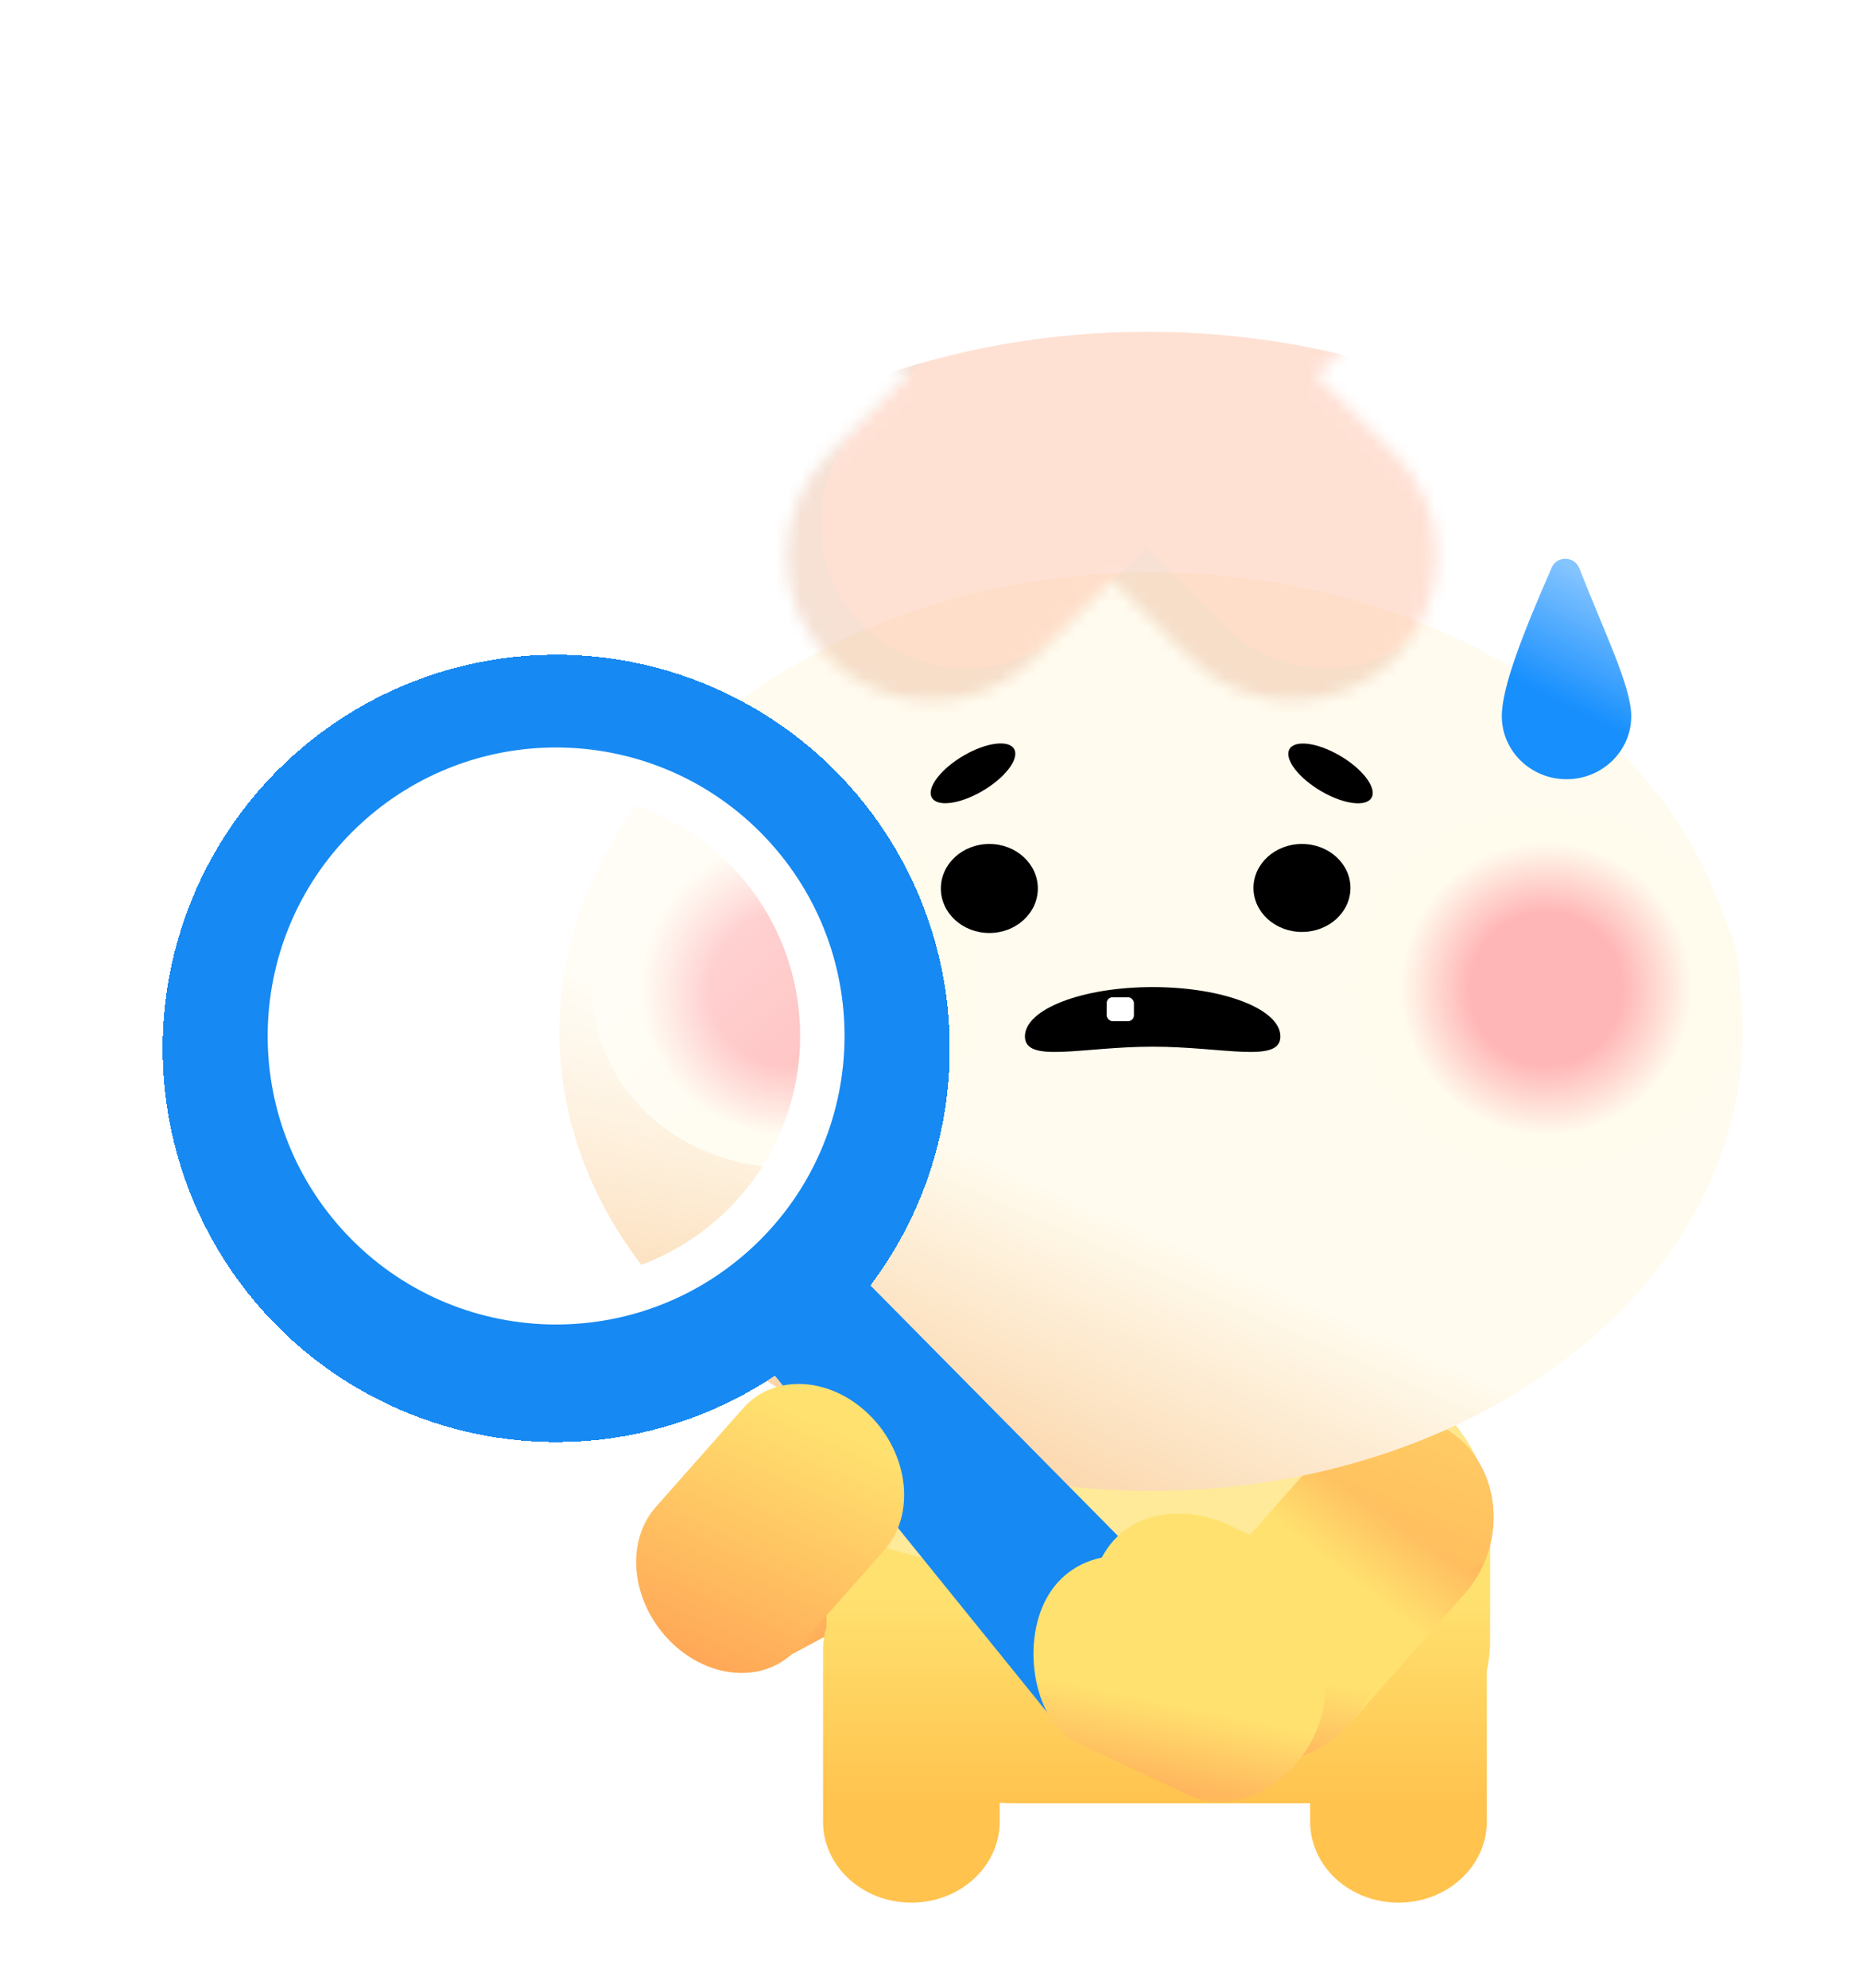 <svg width="150" height="160" viewBox="0 0 150 160" fill="none" xmlns="http://www.w3.org/2000/svg">
<path d="M63.666 133.212C59.504 135.446 54.623 133.98 52.764 129.937V129.937C50.905 125.895 52.771 120.808 56.933 118.574L68.648 112.287C72.809 110.053 77.69 111.52 79.55 115.562V115.562C81.409 119.604 79.542 124.692 75.381 126.925L63.666 133.212Z" fill="url(#paint0_linear_1476_1348)"/>
<path fill-rule="evenodd" clip-rule="evenodd" d="M81.815 109.161C73.384 109.161 66.55 115.021 66.55 122.249V130.96C66.367 131.539 66.268 132.15 66.268 132.783V146.632C66.268 150.232 69.452 153.15 73.379 153.15C77.307 153.15 80.49 150.232 80.49 146.632V145.104C80.927 145.136 81.368 145.153 81.815 145.153H104.711C104.971 145.153 105.23 145.147 105.487 145.136V146.632C105.487 150.232 108.671 153.15 112.598 153.15C116.526 153.15 119.709 150.232 119.709 146.632V134.51C119.884 133.718 119.975 132.9 119.975 132.065V122.249C119.975 115.021 113.141 109.161 104.711 109.161H81.815Z" fill="url(#paint1_linear_1476_1348)"/>
<mask id="mask0_1476_1348" style="mask-type:alpha" maskUnits="userSpaceOnUse" x="66" y="109" width="54" height="45">
<path fill-rule="evenodd" clip-rule="evenodd" d="M81.815 109.161C73.384 109.161 66.55 115.021 66.55 122.249V130.96C66.367 131.539 66.268 132.15 66.268 132.783V146.632C66.268 150.232 69.452 153.15 73.379 153.15C77.307 153.15 80.49 150.232 80.49 146.632V145.104C80.927 145.136 81.368 145.153 81.815 145.153H104.711C104.971 145.153 105.23 145.147 105.487 145.136V146.632C105.487 150.232 108.671 153.15 112.598 153.15C116.526 153.15 119.709 150.232 119.709 146.632V134.51C119.884 133.718 119.975 132.9 119.975 132.065V122.249C119.975 115.021 113.141 109.161 104.711 109.161H81.815Z" fill="url(#paint2_linear_1476_1348)"/>
</mask>
<g mask="url(#mask0_1476_1348)">
<g filter="url(#filter0_f_1476_1348)">
<path d="M150.352 77.019C150.352 104.924 123.913 127.545 91.299 127.545C58.684 127.545 32.245 104.924 32.245 77.019C32.245 49.115 58.684 26.494 91.299 26.494C123.913 26.494 150.352 49.115 150.352 77.019Z" fill="white" fill-opacity="0.29" style="mix-blend-mode:multiply"/>
</g>
</g>
<path d="M109.116 138.249C105.988 141.788 100.902 142.106 97.755 138.96C94.609 135.814 94.595 130.395 97.723 126.856L106.529 116.895C109.658 113.357 114.744 113.038 117.89 116.185C121.036 119.331 121.051 124.75 117.922 128.288L109.116 138.249Z" fill="url(#paint3_linear_1476_1348)"/>
<g filter="url(#filter1_i_1476_1348)">
<path d="M150 75.986C150 103.203 124.212 125.267 92.401 125.267C60.59 125.267 34.803 103.203 34.803 75.986C34.803 48.769 60.59 26.705 92.401 26.705C124.212 26.705 150 48.769 150 75.986Z" fill="url(#paint4_linear_1476_1348)"/>
</g>
<g filter="url(#filter2_i_1476_1348)">
<path d="M140.303 79.528C140.303 99.947 118.978 116.499 92.672 116.499C66.366 116.499 45.041 99.947 45.041 79.528C45.041 59.109 66.366 42.557 92.672 42.557C118.978 42.557 140.303 59.109 140.303 79.528Z" fill="url(#paint5_linear_1476_1348)"/>
</g>
<g filter="url(#filter3_f_1476_1348)">
<path d="M140.117 79.589C140.117 87.541 133.118 93.987 124.484 93.987C115.851 93.987 108.852 87.541 108.852 79.589C108.852 71.637 115.851 65.191 124.484 65.191C133.118 65.191 140.117 71.637 140.117 79.589Z" fill="url(#paint6_radial_1476_1348)"/>
</g>
<g filter="url(#filter4_f_1476_1348)">
<path d="M78.958 79.589C78.958 87.541 71.959 93.987 63.325 93.987C54.692 93.987 47.693 87.541 47.693 79.589C47.693 71.637 54.692 65.191 63.325 65.191C71.959 65.191 78.958 71.637 78.958 79.589Z" fill="url(#paint7_radial_1476_1348)"/>
</g>
<path d="M108.732 71.474C108.732 73.43 106.984 75.015 104.828 75.015C102.672 75.015 100.924 73.43 100.924 71.474C100.924 69.519 102.672 67.933 104.828 67.933C106.984 67.933 108.732 69.519 108.732 71.474Z" fill="black"/>
<path d="M83.562 71.516C83.562 73.495 81.814 75.1 79.658 75.1C77.501 75.1 75.753 73.495 75.753 71.516C75.753 69.537 77.501 67.933 79.658 67.933C81.814 67.933 83.562 69.537 83.562 71.516Z" fill="black"/>
<path d="M81.671 60.325C82.066 61.125 80.895 62.634 79.056 63.696C77.218 64.757 75.406 64.97 75.011 64.17C74.616 63.37 75.786 61.862 77.625 60.8C79.464 59.738 81.275 59.526 81.671 60.325Z" fill="black"/>
<path d="M110.45 64.173C110.057 64.976 108.25 64.768 106.415 63.709C104.58 62.649 103.411 61.139 103.805 60.337C104.198 59.534 106.004 59.742 107.84 60.801C109.675 61.861 110.843 63.37 110.45 64.173Z" fill="black"/>
<mask id="mask1_1476_1348" style="mask-type:alpha" maskUnits="userSpaceOnUse" x="63" y="4" width="53" height="53">
<path fill-rule="evenodd" clip-rule="evenodd" d="M83.212 7.444C78.663 2.894 71.287 2.894 66.738 7.444C62.188 11.993 62.188 19.369 66.738 23.918L73.062 30.243L66.766 36.539C62.216 41.088 62.216 48.464 66.766 53.013C71.315 57.563 78.691 57.563 83.24 53.013L89.536 46.717L95.811 52.991C100.36 57.541 107.736 57.541 112.285 52.991C116.834 48.442 116.834 41.066 112.285 36.517L106.011 30.243L112.313 23.94C116.863 19.391 116.863 12.015 112.313 7.466C107.764 2.916 100.388 2.916 95.839 7.466L89.536 13.768L83.212 7.444Z" fill="#CB8F8F" fill-opacity="0.35"/>
</mask>
<g mask="url(#mask1_1476_1348)">
<path d="M150 75.986C150 103.203 124.213 125.267 92.402 125.267C60.591 125.267 34.803 103.203 34.803 75.986C34.803 48.769 60.591 26.705 92.402 26.705C124.213 26.705 150 48.769 150 75.986Z" fill="#E4A885"/>
</g>
<g filter="url(#filter5_i_1476_1348)">
<path fill-rule="evenodd" clip-rule="evenodd" d="M85.955 3.878C81.405 -0.671 74.029 -0.671 69.48 3.878C64.931 8.428 64.931 15.804 69.48 20.353L75.804 26.677L69.508 32.973C64.959 37.523 64.959 44.898 69.508 49.448C74.058 53.997 81.434 53.997 85.983 49.448L92.279 43.152L98.553 49.426C103.102 53.975 110.478 53.975 115.028 49.426C119.577 44.877 119.577 37.501 115.028 32.951L108.754 26.677L115.056 20.375C119.605 15.826 119.605 8.45 115.056 3.9C110.507 -0.649 103.131 -0.649 98.581 3.9L92.279 10.203L85.955 3.878Z" fill="url(#paint8_linear_1476_1348)"/>
</g>
<path d="M103.092 83.428C103.092 85.625 98.488 84.251 92.808 84.251C87.128 84.251 82.523 85.625 82.523 83.428C82.523 81.232 87.128 79.452 92.808 79.452C98.488 79.452 103.092 81.232 103.092 83.428Z" fill="black"/>
<rect x="89.105" y="80.275" width="2.194" height="1.92" rx="0.467" fill="white"/>
<path d="M120.919 57.645C120.919 55.254 122.707 50.789 124.939 45.679C125.363 44.708 126.774 44.757 127.16 45.744C129.15 50.827 131.341 55.264 131.341 57.645C131.341 60.449 129.008 62.722 126.13 62.722C123.252 62.722 120.919 60.449 120.919 57.645Z" fill="url(#paint9_linear_1476_1348)"/>
<g filter="url(#filter6_d_1476_1348)">
<circle cx="31.693" cy="31.693" r="26.205" transform="matrix(-0.744 0.668 0.668 0.744 47.191 38.637)" stroke="#1689F3" stroke-width="10.977" shape-rendering="crispEdges"/>
</g>
<circle cx="23.226" cy="23.226" r="21.439" transform="matrix(-0.744 0.668 0.668 0.744 46.54 50.595)" stroke="white" stroke-width="3.574"/>
<g filter="url(#filter7_b_1476_1348)">
<ellipse cx="21.83" cy="21.83" rx="21.83" ry="21.83" transform="matrix(-0.744 0.668 0.668 0.744 46.432 52.566)" fill="url(#paint10_linear_1476_1348)" fill-opacity="0.4"/>
</g>
<path d="M68.138 101.501C66.207 99.547 63.083 99.453 61.038 101.287V101.287C58.996 103.118 58.748 106.227 60.472 108.358L84.131 137.61C86.658 140.734 91.286 141.104 94.277 138.422V138.422C97.264 135.744 97.403 131.112 94.584 128.259L68.138 101.501Z" fill="#1689F3"/>
<path d="M59.827 113.358C62.325 110.533 66.9 110.793 70.046 113.939V113.939C73.192 117.085 73.718 121.926 71.22 124.751L64.19 132.703C61.693 135.528 57.117 135.268 53.971 132.122V132.122C50.825 128.976 50.299 124.135 52.797 121.31L59.827 113.358Z" fill="url(#paint11_linear_1476_1348)"/>
<path d="M91.126 136.858C87.876 135.329 86.621 129.182 88.758 125.28C90.896 121.378 95.617 121.198 98.868 122.728L108.018 127.032C111.268 128.562 112.17 132.964 110.033 136.866C107.895 140.768 103.527 142.692 100.276 141.163L91.126 136.858Z" fill="url(#paint12_linear_1476_1348)"/>
<mask id="mask2_1476_1348" style="mask-type:alpha" maskUnits="userSpaceOnUse" x="66" y="109" width="54" height="45">
<path fill-rule="evenodd" clip-rule="evenodd" d="M81.815 109.161C73.384 109.161 66.55 115.021 66.55 122.249V130.96C66.367 131.539 66.268 132.15 66.268 132.783V146.632C66.268 150.232 69.452 153.15 73.379 153.15C77.307 153.15 80.49 150.232 80.49 146.632V145.104C80.927 145.136 81.368 145.153 81.815 145.153H104.711C104.971 145.153 105.23 145.147 105.487 145.136V146.632C105.487 150.232 108.671 153.15 112.598 153.15C116.526 153.15 119.709 150.232 119.709 146.632V134.51C119.884 133.718 119.975 132.9 119.975 132.065V122.249C119.975 115.021 113.141 109.161 104.711 109.161H81.815Z" fill="url(#paint13_linear_1476_1348)"/>
<mask id="mask3_1476_1348" style="mask-type:alpha" maskUnits="userSpaceOnUse" x="66" y="109" width="54" height="45">
<path fill-rule="evenodd" clip-rule="evenodd" d="M81.815 109.161C73.384 109.161 66.55 115.021 66.55 122.249V130.96C66.367 131.539 66.268 132.15 66.268 132.783V146.632C66.268 150.232 69.452 153.15 73.379 153.15C77.307 153.15 80.49 150.232 80.49 146.632V145.104C80.927 145.136 81.368 145.153 81.815 145.153H104.711C104.971 145.153 105.23 145.147 105.487 145.136V146.632C105.487 150.232 108.671 153.15 112.598 153.15C116.526 153.15 119.709 150.232 119.709 146.632V134.51C119.884 133.718 119.975 132.9 119.975 132.065V122.249C119.975 115.021 113.141 109.161 104.711 109.161H81.815Z" fill="url(#paint14_linear_1476_1348)"/>
</mask>
<g mask="url(#mask3_1476_1348)">
<path d="M150.352 77.019C150.352 104.924 123.913 127.545 91.299 127.545C58.684 127.545 32.245 104.924 32.245 77.019C32.245 49.115 58.684 26.494 91.299 26.494C123.913 26.494 150.352 49.115 150.352 77.019Z" fill="white" fill-opacity="0.29"/>
</g>
</mask>
<g mask="url(#mask2_1476_1348)">
<g filter="url(#filter8_d_1476_1348)">
<path d="M91.126 136.858C87.876 135.329 86.621 129.182 88.758 125.28C90.896 121.378 95.617 121.199 98.868 122.728L108.018 127.032C111.268 128.562 112.17 132.964 110.033 136.866C107.895 140.769 103.527 142.692 100.276 141.163L91.126 136.858Z" fill="url(#paint15_linear_1476_1348)"/>
</g>
</g>
<defs>
<filter id="filter0_f_1476_1348" x="9.895" y="4.143" width="162.808" height="145.753" filterUnits="userSpaceOnUse" color-interpolation-filters="sRGB">
<feFlood flood-opacity="0" result="BackgroundImageFix"/>
<feBlend mode="normal" in="SourceGraphic" in2="BackgroundImageFix" result="shape"/>
<feGaussianBlur stdDeviation="11.175" result="effect1_foregroundBlur_1476_1348"/>
</filter>
<filter id="filter1_i_1476_1348" x="34.803" y="26.705" width="115.197" height="103.237" filterUnits="userSpaceOnUse" color-interpolation-filters="sRGB">
<feFlood flood-opacity="0" result="BackgroundImageFix"/>
<feBlend mode="normal" in="SourceGraphic" in2="BackgroundImageFix" result="shape"/>
<feColorMatrix in="SourceAlpha" type="matrix" values="0 0 0 0 0 0 0 0 0 0 0 0 0 0 0 0 0 0 127 0" result="hardAlpha"/>
<feOffset dy="6.311"/>
<feGaussianBlur stdDeviation="2.337"/>
<feComposite in2="hardAlpha" operator="arithmetic" k2="-1" k3="1"/>
<feColorMatrix type="matrix" values="0 0 0 0 1 0 0 0 0 1 0 0 0 0 1 0 0 0 0.57 0"/>
<feBlend mode="lighten" in2="shape" result="effect1_innerShadow_1476_1348"/>
</filter>
<filter id="filter2_i_1476_1348" x="45.041" y="42.557" width="95.263" height="76.49" filterUnits="userSpaceOnUse" color-interpolation-filters="sRGB">
<feFlood flood-opacity="0" result="BackgroundImageFix"/>
<feBlend mode="normal" in="SourceGraphic" in2="BackgroundImageFix" result="shape"/>
<feColorMatrix in="SourceAlpha" type="matrix" values="0 0 0 0 0 0 0 0 0 0 0 0 0 0 0 0 0 0 127 0" result="hardAlpha"/>
<feOffset dy="3.506"/>
<feGaussianBlur stdDeviation="1.274"/>
<feComposite in2="hardAlpha" operator="arithmetic" k2="-1" k3="1"/>
<feColorMatrix type="matrix" values="0 0 0 0 1 0 0 0 0 0.619 0 0 0 0 0.404 0 0 0 0.79 0"/>
<feBlend mode="normal" in2="shape" result="effect1_innerShadow_1476_1348"/>
</filter>
<filter id="filter3_f_1476_1348" x="102.798" y="59.137" width="43.373" height="40.904" filterUnits="userSpaceOnUse" color-interpolation-filters="sRGB">
<feFlood flood-opacity="0" result="BackgroundImageFix"/>
<feBlend mode="normal" in="SourceGraphic" in2="BackgroundImageFix" result="shape"/>
<feGaussianBlur stdDeviation="3.027" result="effect1_foregroundBlur_1476_1348"/>
</filter>
<filter id="filter4_f_1476_1348" x="41.639" y="59.137" width="43.373" height="40.904" filterUnits="userSpaceOnUse" color-interpolation-filters="sRGB">
<feFlood flood-opacity="0" result="BackgroundImageFix"/>
<feBlend mode="normal" in="SourceGraphic" in2="BackgroundImageFix" result="shape"/>
<feGaussianBlur stdDeviation="3.027" result="effect1_foregroundBlur_1476_1348"/>
</filter>
<filter id="filter5_i_1476_1348" x="66.068" y="0.466" width="52.4" height="53.328" filterUnits="userSpaceOnUse" color-interpolation-filters="sRGB">
<feFlood flood-opacity="0" result="BackgroundImageFix"/>
<feBlend mode="normal" in="SourceGraphic" in2="BackgroundImageFix" result="shape"/>
<feColorMatrix in="SourceAlpha" type="matrix" values="0 0 0 0 0 0 0 0 0 0 0 0 0 0 0 0 0 0 127 0" result="hardAlpha"/>
<feOffset dy="0.935"/>
<feGaussianBlur stdDeviation="2.127"/>
<feComposite in2="hardAlpha" operator="arithmetic" k2="-1" k3="1"/>
<feColorMatrix type="matrix" values="0 0 0 0 1 0 0 0 0 1 0 0 0 0 1 0 0 0 1 0"/>
<feBlend mode="lighten" in2="shape" result="effect1_innerShadow_1476_1348"/>
</filter>
<filter id="filter6_d_1476_1348" x="9.061" y="48.699" width="71.387" height="71.387" filterUnits="userSpaceOnUse" color-interpolation-filters="sRGB">
<feFlood flood-opacity="0" result="BackgroundImageFix"/>
<feColorMatrix in="SourceAlpha" type="matrix" values="0 0 0 0 0 0 0 0 0 0 0 0 0 0 0 0 0 0 127 0" result="hardAlpha"/>
<feOffset dy="1"/>
<feGaussianBlur stdDeviation="2"/>
<feComposite in2="hardAlpha" operator="out"/>
<feColorMatrix type="matrix" values="0 0 0 0 0 0 0 0 0 0 0 0 0 0 0 0 0 0 0.25 0"/>
<feBlend mode="normal" in2="BackgroundImageFix" result="effect1_dropShadow_1476_1348"/>
<feBlend mode="normal" in="SourceGraphic" in2="effect1_dropShadow_1476_1348" result="shape"/>
</filter>
<filter id="filter7_b_1476_1348" x="18.381" y="57.019" width="52.748" height="52.748" filterUnits="userSpaceOnUse" color-interpolation-filters="sRGB">
<feFlood flood-opacity="0" result="BackgroundImageFix"/>
<feGaussianBlur in="BackgroundImageFix" stdDeviation="2.272"/>
<feComposite in2="SourceAlpha" operator="in" result="effect1_backgroundBlur_1476_1348"/>
<feBlend mode="normal" in="SourceGraphic" in2="effect1_backgroundBlur_1476_1348" result="shape"/>
</filter>
<filter id="filter8_d_1476_1348" x="78.381" y="120.375" width="33.148" height="29.509" filterUnits="userSpaceOnUse" color-interpolation-filters="sRGB">
<feFlood flood-opacity="0" result="BackgroundImageFix"/>
<feColorMatrix in="SourceAlpha" type="matrix" values="0 0 0 0 0 0 0 0 0 0 0 0 0 0 0 0 0 0 127 0" result="hardAlpha"/>
<feOffset dx="-4.491" dy="3.368"/>
<feGaussianBlur stdDeviation="2.414"/>
<feComposite in2="hardAlpha" operator="out"/>
<feColorMatrix type="matrix" values="0 0 0 0 0.842 0 0 0 0 0.353 0 0 0 0 0 0 0 0 0.41 0"/>
<feBlend mode="normal" in2="BackgroundImageFix" result="effect1_dropShadow_1476_1348"/>
<feBlend mode="normal" in="SourceGraphic" in2="effect1_dropShadow_1476_1348" result="shape"/>
</filter>
<linearGradient id="paint0_linear_1476_1348" x1="60.082" y1="118.159" x2="74.601" y2="130.2" gradientUnits="userSpaceOnUse">
<stop stop-color="#FFE16F"/>
<stop offset="1" stop-color="#FF9A51"/>
</linearGradient>
<linearGradient id="paint1_linear_1476_1348" x1="93.262" y1="118.159" x2="93.262" y2="145.153" gradientUnits="userSpaceOnUse">
<stop offset="0.385" stop-color="#FFE16F"/>
<stop offset="1" stop-color="#FFC34E"/>
</linearGradient>
<linearGradient id="paint2_linear_1476_1348" x1="93.262" y1="118.159" x2="93.262" y2="145.153" gradientUnits="userSpaceOnUse">
<stop offset="0.385" stop-color="#FFE16F"/>
<stop offset="1" stop-color="#FFC34E"/>
</linearGradient>
<linearGradient id="paint3_linear_1476_1348" x1="111.144" y1="129.012" x2="118.947" y2="118.989" gradientUnits="userSpaceOnUse">
<stop stop-color="#FFE16F"/>
<stop offset="1" stop-color="#FF9A51"/>
</linearGradient>
<linearGradient id="paint4_linear_1476_1348" x1="133.565" y1="44.754" x2="92.615" y2="150.969" gradientUnits="userSpaceOnUse">
<stop offset="0.425" stop-color="#FFE16F"/>
<stop offset="0.85" stop-color="#FFA450"/>
</linearGradient>
<linearGradient id="paint5_linear_1476_1348" x1="92.672" y1="42.557" x2="63.533" y2="108.419" gradientUnits="userSpaceOnUse">
<stop offset="0.674" stop-color="#FFFBEE"/>
<stop offset="1" stop-color="#FBD5A9"/>
</linearGradient>
<radialGradient id="paint6_radial_1476_1348" cx="0" cy="0" r="1" gradientUnits="userSpaceOnUse" gradientTransform="translate(124.484 79.589) rotate(90) scale(11.814 11.773)">
<stop offset="0.52" stop-color="#FFB6B6"/>
<stop offset="1" stop-color="#FFFCEE"/>
</radialGradient>
<radialGradient id="paint7_radial_1476_1348" cx="0" cy="0" r="1" gradientUnits="userSpaceOnUse" gradientTransform="translate(63.325 79.589) rotate(90) scale(11.814 11.773)">
<stop offset="0.52" stop-color="#FFB6B6"/>
<stop offset="1" stop-color="#FFFCEE"/>
</radialGradient>
<linearGradient id="paint8_linear_1476_1348" x1="113.103" y1="13.219" x2="82.857" y2="50.975" gradientUnits="userSpaceOnUse">
<stop stop-color="#FFC8B0"/>
<stop offset="0.41" stop-color="#FF9E9E"/>
<stop offset="1" stop-color="#FF8D69"/>
</linearGradient>
<linearGradient id="paint9_linear_1476_1348" x1="129.284" y1="47.09" x2="124.759" y2="56.14" gradientUnits="userSpaceOnUse">
<stop stop-color="#84C4FF"/>
<stop offset="1" stop-color="#178FFD"/>
</linearGradient>
<linearGradient id="paint10_linear_1476_1348" x1="21.83" y1="0" x2="21.83" y2="43.659" gradientUnits="userSpaceOnUse">
<stop stop-color="white"/>
<stop offset="0.525" stop-color="white"/>
<stop offset="1" stop-color="white" stop-opacity="0.29"/>
</linearGradient>
<linearGradient id="paint11_linear_1476_1348" x1="67.922" y1="115.438" x2="57.014" y2="139.74" gradientUnits="userSpaceOnUse">
<stop stop-color="#FFE16F"/>
<stop offset="1" stop-color="#FF9A51"/>
</linearGradient>
<linearGradient id="paint12_linear_1476_1348" x1="94.866" y1="132.942" x2="92.633" y2="143.705" gradientUnits="userSpaceOnUse">
<stop stop-color="#FFE16F"/>
<stop offset="1" stop-color="#FF9A51"/>
</linearGradient>
<linearGradient id="paint13_linear_1476_1348" x1="93.262" y1="118.159" x2="93.262" y2="145.153" gradientUnits="userSpaceOnUse">
<stop offset="0.385" stop-color="#FFE16F"/>
<stop offset="1" stop-color="#FFC34E"/>
</linearGradient>
<linearGradient id="paint14_linear_1476_1348" x1="93.262" y1="118.159" x2="93.262" y2="145.153" gradientUnits="userSpaceOnUse">
<stop offset="0.385" stop-color="#FFE16F"/>
<stop offset="1" stop-color="#FFC34E"/>
</linearGradient>
<linearGradient id="paint15_linear_1476_1348" x1="94.866" y1="132.942" x2="92.633" y2="143.705" gradientUnits="userSpaceOnUse">
<stop stop-color="#FFE16F"/>
<stop offset="1" stop-color="#FF9A51"/>
</linearGradient>
</defs>
</svg>
